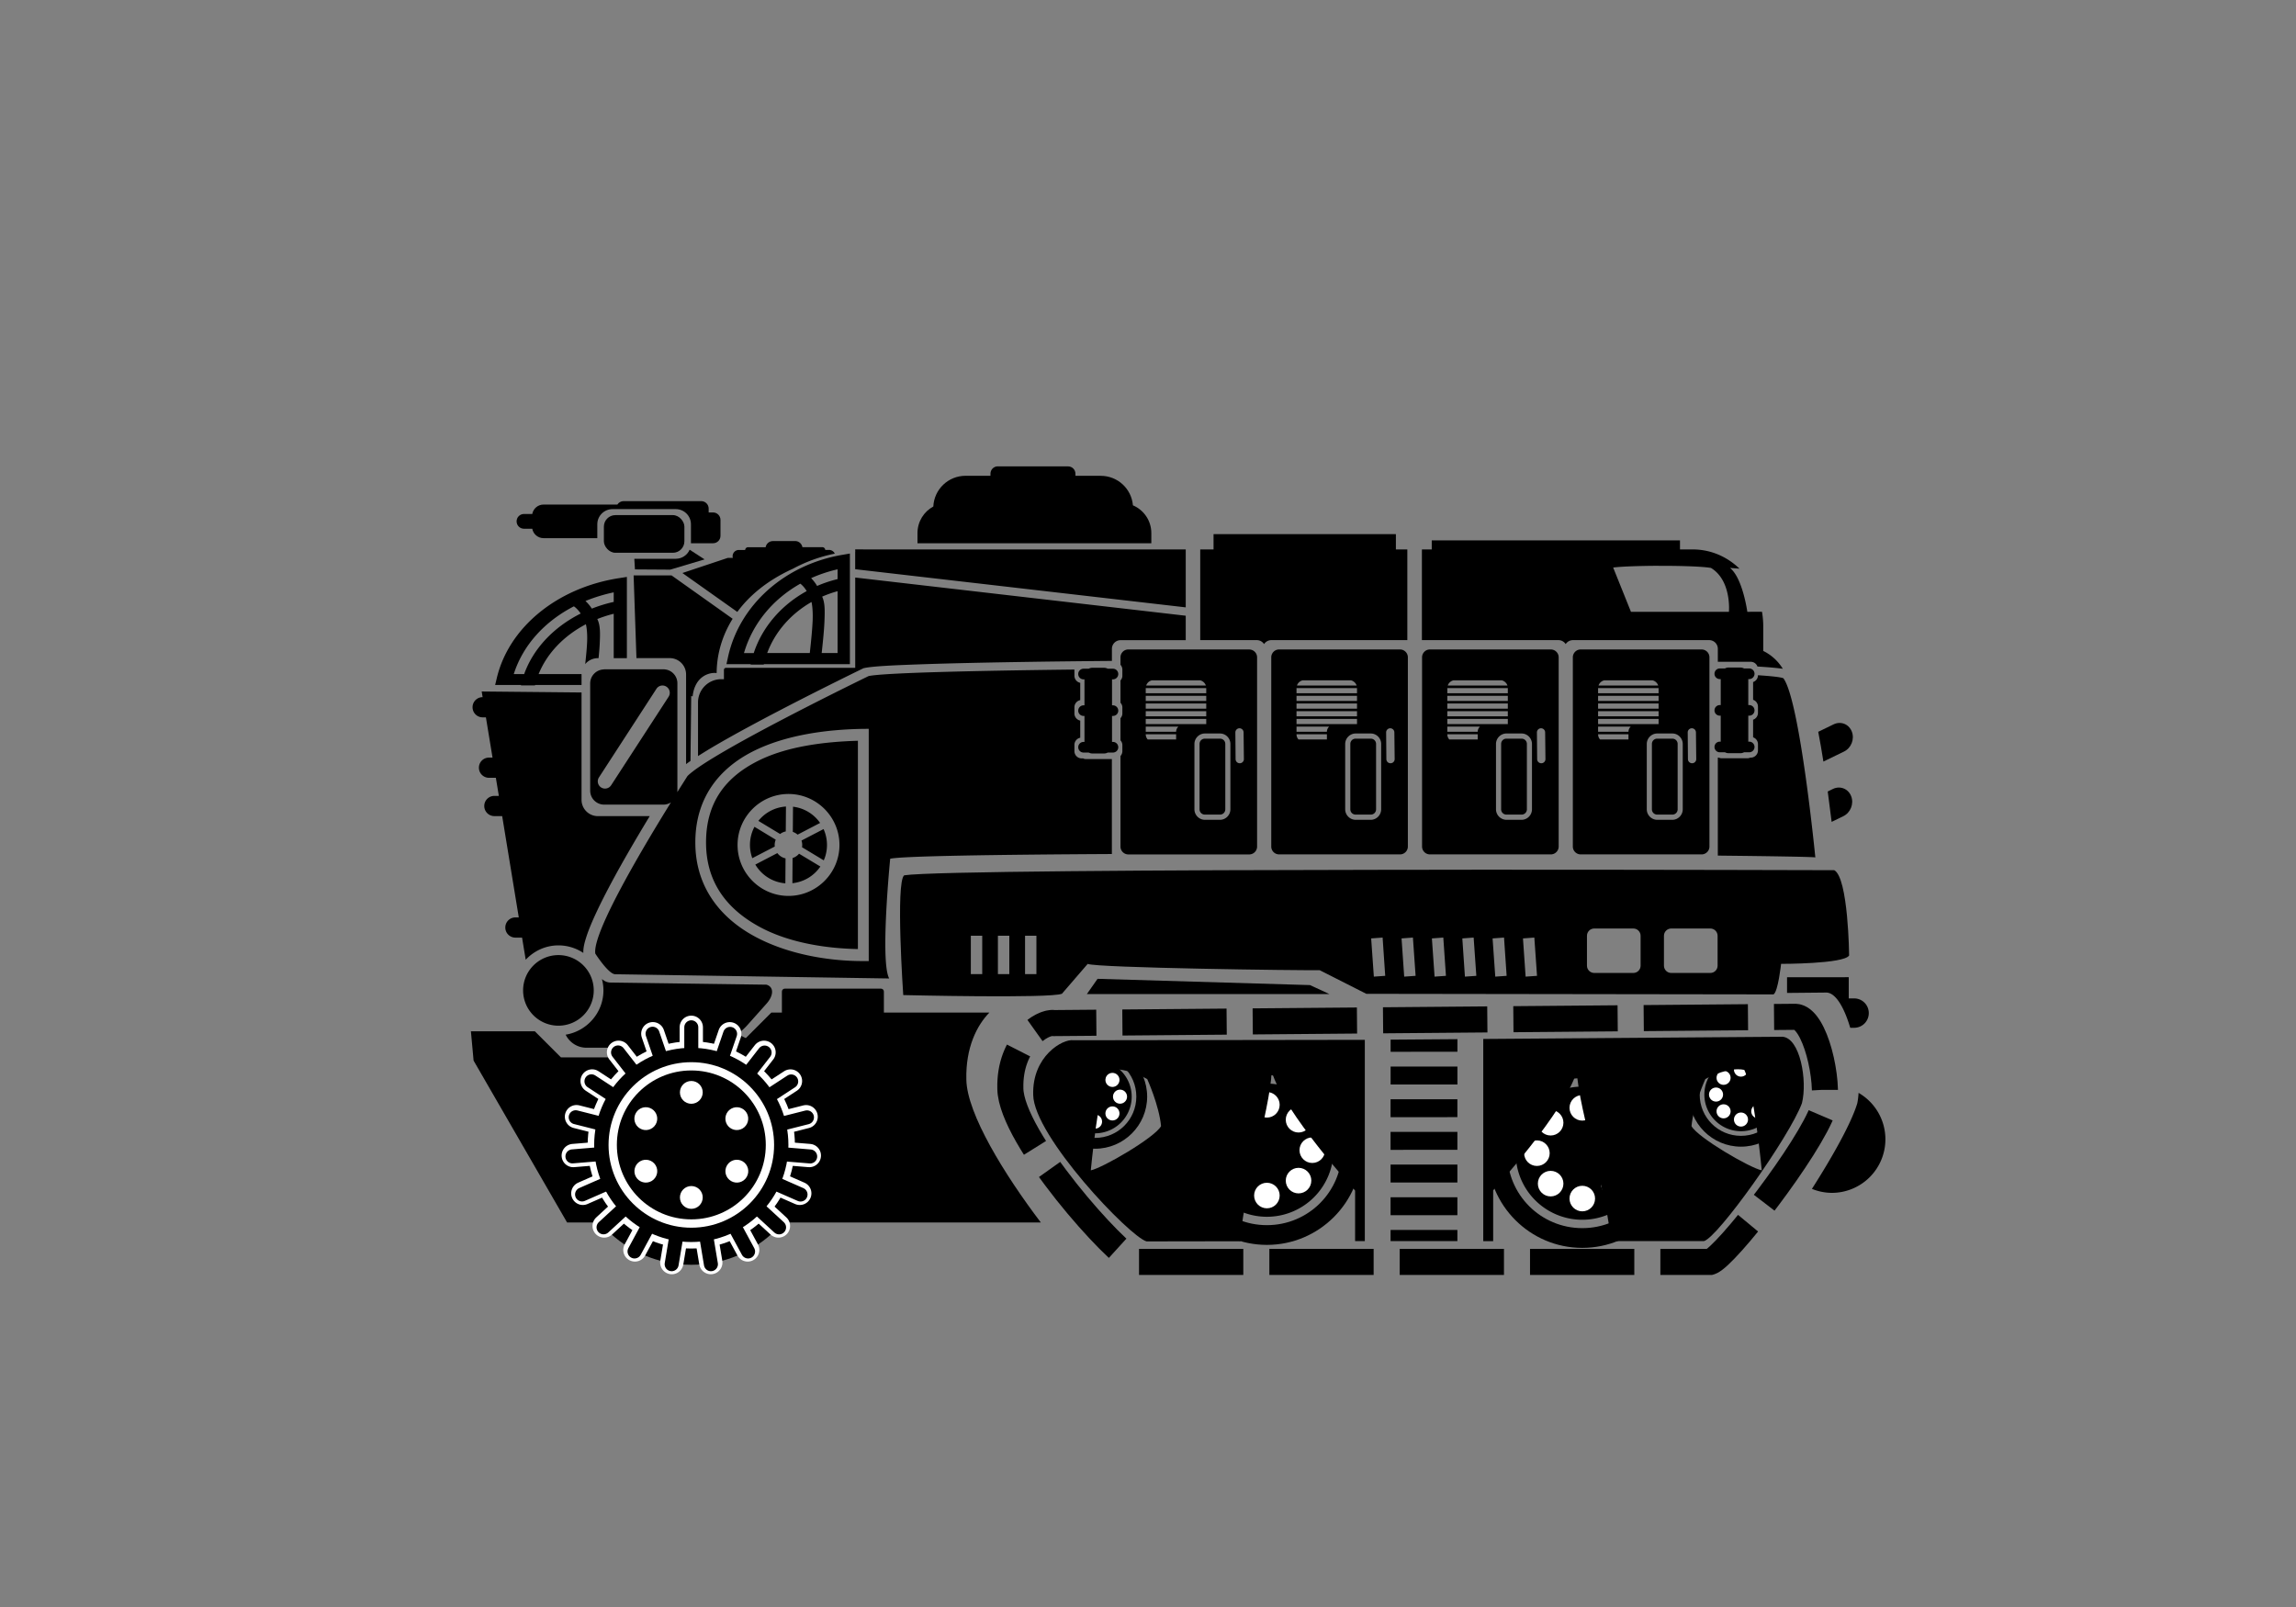 <?xml version="1.0" encoding="UTF-8" standalone="no"?>
<!-- Created with Inkscape (http://www.inkscape.org/) -->

<svg
   width="60mm"
   height="42mm"
   viewBox="0 0 60 42"
   version="1.1"
   id="svg8"
   inkscape:version="1.1.2 (0a00cf5339, 2022-02-04)"
   sodipodi:docname="Mobile HQ.svg"
   xmlns:inkscape="http://www.inkscape.org/namespaces/inkscape"
   xmlns:sodipodi="http://sodipodi.sourceforge.net/DTD/sodipodi-0.dtd"
   xmlns="http://www.w3.org/2000/svg"
   xmlns:svg="http://www.w3.org/2000/svg"
   xmlns:rdf="http://www.w3.org/1999/02/22-rdf-syntax-ns#"
   xmlns:cc="http://creativecommons.org/ns#"
   xmlns:dc="http://purl.org/dc/elements/1.1/">
  <rect x="0" y="0" width="60" height="42" fill="#808080" stroke="none"/>
  <defs
     id="defs2">
    <inkscape:path-effect
       effect="copy_rotate"
       starting_point="62.825,51.903"
       origin="61.825,51.903"
       id="path-effect2032-9"
       is_visible="true"
       lpeversion="1"
       method="normal"
       num_copies="19"
       starting_angle="0"
       rotation_angle="18.947"
       gap="-0.01"
       copies_to_360="true"
       mirror_copies="false"
       split_items="false" />
    <inkscape:path-effect
       effect="copy_rotate"
       starting_point="62.825,52.034"
       origin="61.825,52.034"
       id="path-effect1183-6"
       is_visible="true"
       lpeversion="1"
       method="normal"
       num_copies="19"
       starting_angle="0"
       rotation_angle="18.947"
       gap="-0.01"
       copies_to_360="true"
       mirror_copies="false"
       split_items="false" />
    <inkscape:path-effect
       effect="copy_rotate"
       starting_point="64.01,52.034"
       origin="61.825,52.034"
       id="path-effect2800-4"
       is_visible="true"
       lpeversion="1"
       method="normal"
       num_copies="6"
       starting_angle="0"
       rotation_angle="60"
       gap="-0.01"
       copies_to_360="true"
       mirror_copies="false"
       split_items="false" />
  </defs>
  <sodipodi:namedview
     id="base"
     pagecolor="#ffffff"
     bordercolor="#666666"
     borderopacity="1.0"
     inkscape:pageopacity="0.0"
     inkscape:pageshadow="2"
     inkscape:zoom="2"
     inkscape:cx="188.75"
     inkscape:cy="144"
     inkscape:document-units="mm"
     inkscape:current-layer="layer1"
     showgrid="false"
     inkscape:window-width="1920"
     inkscape:window-height="1043"
     inkscape:window-x="1920"
     inkscape:window-y="1080"
     inkscape:window-maximized="1"
     inkscape:snap-global="false"
     showguides="true"
     inkscape:pagecheckerboard="0"
     inkscape:guide-bbox="true" />
  <g
     inkscape:label="Capa 1"
     inkscape:groupmode="layer"
     id="layer1"
     transform="translate(0,-255)">
    <g
       id="g10495">
      <path
         id="rect4372"
         style="fill:#000000;stroke:none;stroke-width:0.38;stroke-linecap:round;stroke-miterlimit:4;stroke-dasharray:none;stroke-dashoffset:10.094;stop-color:#000000"
         d="m 16.297,268.097 c -0.069,0 -0.13,0.036 -0.164,0.09 h -1.928 c -0.148,0 -0.27,0.106 -0.296,0.246 h -0.216 c -0.107,0 -0.193,0.086 -0.193,0.193 0,0.107 0.086,0.193 0.193,0.193 h 0.216 c 0.026,0.14 0.148,0.246 0.296,0.246 h 1.404 v -0.362 c 0,-0.22 0.178,-0.397 0.398,-0.397 h 1.652 c 0.22,0 0.397,0.177 0.397,0.397 v 0.495 h 0.578 c 0.108,0 0.194,-0.087 0.194,-0.194 v -0.416 c 0,-0.108 -0.087,-0.195 -0.194,-0.195 h -0.115 v -0.101 c 0,-0.108 -0.087,-0.195 -0.194,-0.195 z m 1.725,1.27 c -0.061,0.14 -0.2,0.237 -0.364,0.237 h -1.082 l 0.017,0.278 0.921,0.006 0.899,-0.268 z" />
      <path
         id="rect3505"
         style="fill:#000000;stroke:none;stroke-width:0.46;stroke-linecap:round;stroke-miterlimit:4;stroke-dasharray:none;stroke-dashoffset:10.094;stop-color:#000000"
         d="m 48.059,273.895 c -0.048,0.002 -0.097,0.014 -0.144,0.037 l -0.4,0.194 c 0.047,0.245 0.093,0.507 0.135,0.778 l 0.537,-0.261 c 0.19,-0.092 0.282,-0.325 0.206,-0.522 -0.057,-0.148 -0.19,-0.232 -0.334,-0.227 z m 8.98e-4,1.688 c -0.054,-5.9e-4 -0.109,0.011 -0.162,0.037 l -0.135,0.066 c 0.038,0.283 0.072,0.546 0.102,0.794 l 0.305,-0.148 c 0.19,-0.092 0.282,-0.325 0.206,-0.522 -0.054,-0.142 -0.18,-0.225 -0.316,-0.227 z" />
      <path
         id="path8067"
         style="fill:#000000;stroke:none;stroke-width:0.216px;stroke-linecap:butt;stroke-linejoin:miter;stroke-opacity:1"
         d="m 31.713,268.96 v 0.4 h -0.348 v 2.37 h 1.477 c 0.08,0 0.15,0.041 0.191,0.104 0.04,-0.062 0.111,-0.104 0.191,-0.104 h 3.553 v -2.37 h -0.299 v -0.4 z m 5.702,0.163 v 0.237 h -0.257 v 2.37 c 0.002,-7e-5 0.005,0 0.007,0 h 3.559 c 0.08,0 0.151,0.041 0.191,0.104 0.04,-0.062 0.11,-0.104 0.191,-0.104 h 3.558 c 0.126,0 0.227,0.101 0.227,0.227 v 0.339 h 0.859 c 0.082,0 0.15,0.052 0.177,0.124 0.152,0.009 0.286,0.019 0.399,0.029 0.104,0.01 0.192,0.019 0.263,0.03 -0.122,-0.2 -0.299,-0.363 -0.511,-0.466 v -0.641 c 0,-0.131 -0.012,-0.26 -0.033,-0.384 l -0.383,0.002 c 0,0 -0.122,-0.886 -0.454,-1.147 l 0.249,0.019 c -0.324,-0.313 -0.751,-0.502 -1.22,-0.502 h -0.335 v -0.237 z m -17.226,0.019 c -0.092,0.004 -0.166,0.072 -0.181,0.16 h -0.459 c -0.003,0 -0.005,-2.6e-4 -0.008,0 -0.037,0.004 -0.066,0.034 -0.068,0.072 h -0.166 c -0.003,0 -0.006,-1.4e-4 -0.008,0 -0.086,0.004 -0.154,0.075 -0.154,0.163 0,0.015 0.002,0.03 0.006,0.044 h -0.133 l -1.185,0.395 1.435,1.017 c 0.311,-0.424 0.778,-0.821 1.451,-1.128 2.81e-4,-1.4e-4 6.11e-4,-2.4e-4 8.44e-4,-4.2e-4 0.335,-0.181 0.703,-0.316 1.095,-0.395 -0.025,-0.057 -0.083,-0.097 -0.149,-0.097 h -0.1 c -0.002,-0.04 -0.035,-0.072 -0.076,-0.072 h -0.521 c -0.016,-0.091 -0.095,-0.16 -0.19,-0.16 h -0.581 c -0.003,0 -0.006,-1.3e-4 -0.009,0 z m 2.159,0.217 v 0.033 l 0.003,-4.2e-4 -0.003,0.048 v 0.437 l 8.638,0.997 v -1.514 h -6.796 z m -0.138,0.108 -0.191,0.033 c -1.516,0.255 -2.706,1.32 -2.997,2.685 l -0.038,0.174 h 0.634 c -7.56e-4,0.004 -0.001,0.007 -0.002,0.011 h 0.343 c 8.17e-4,-0.004 0.002,-0.007 0.003,-0.011 h 2.248 z m 21.131,0.321 c 0.033,-10e-5 0.066,-3e-5 0.1,0 0.53,5e-4 1.058,0.018 1.271,0.055 0.544,0.331 0.469,1.147 0.469,1.147 h -2.56 l -0.465,-1.157 c 0.209,-0.028 0.69,-0.044 1.186,-0.046 z m -21.453,0.091 v 0.256 c -0.186,0.045 -0.365,0.105 -0.535,0.179 -0.005,-0.009 -0.011,-0.017 -0.016,-0.027 -0.037,-0.057 -0.083,-0.119 -0.14,-0.177 0.217,-0.098 0.449,-0.175 0.691,-0.231 z m -5.33,0.16 0.074,2.161 h 0.869 c 0.237,0 0.428,0.191 0.428,0.428 v 2.342 c 0.036,-0.027 0.075,-0.054 0.115,-0.082 l 0.019,-1.697 0.037,0.009 c 0.059,-0.533 0.443,-0.635 0.628,-0.609 0.001,-0.435 0.117,-0.938 0.418,-1.419 l -1.596,-1.133 z m -0.176,0.039 -0.203,0.032 c -1.619,0.249 -2.889,1.29 -3.199,2.623 l -0.041,0.17 h 0.677 c -7.99e-4,0.004 -0.001,0.007 -0.002,0.011 h 0.366 c 8.81e-4,-0.004 0.002,-0.007 0.003,-0.011 h 1.214 v -0.275 c 0,-0.003 -7.9e-5,-0.007 0,-0.01 h -1.122 c 0.22,-0.544 0.661,-1.003 1.236,-1.303 0.022,0.09 0.041,0.259 0.032,0.462 -0.007,0.17 -0.027,0.368 -0.05,0.58 0.078,-0.096 0.198,-0.156 0.332,-0.156 h 0.017 c 0.015,-0.147 0.027,-0.286 0.032,-0.413 0.011,-0.252 0.014,-0.451 -0.065,-0.609 0.137,-0.055 0.281,-0.101 0.429,-0.138 v 1.16 h 0.344 z m 5.967,0.016 v 1.279 1.02 0.061 h -3.377 c -0.03,0 -0.054,0.024 -0.054,0.054 v 0.243 h -0.07 c -0.336,0 -0.607,0.271 -0.607,0.607 v 1.402 c 0.156,-0.099 0.322,-0.201 0.521,-0.316 0.48,-0.278 1.058,-0.588 1.618,-0.88 1.12,-0.583 2.165,-1.09 2.165,-1.09 l 0.021,-0.01 0.022,-0.005 c 0.216,-0.045 0.684,-0.069 1.414,-0.095 0.73,-0.026 1.699,-0.048 2.828,-0.065 0.686,-0.011 1.443,-0.019 2.227,-0.026 v -0.315 c 0,-0.126 0.101,-0.227 0.227,-0.227 h 1.702 v -0.639 z m -1.435,0.16 c 0.061,0.047 0.114,0.11 0.155,0.175 0.004,0.007 0.008,0.013 0.012,0.019 -0.659,0.362 -1.16,0.937 -1.384,1.62 h -0.255 c 0.223,-0.769 0.753,-1.408 1.472,-1.813 z m 0.974,0.197 v 1.616 h -0.415 c 0.033,-0.308 0.064,-0.602 0.073,-0.851 0.01,-0.258 0.014,-0.462 -0.061,-0.623 0.129,-0.056 0.263,-0.104 0.402,-0.142 z m -5.85,0.03 v 0.25 c -0.198,0.044 -0.389,0.103 -0.571,0.175 -0.006,-0.009 -0.011,-0.017 -0.018,-0.026 -0.039,-0.056 -0.088,-0.116 -0.149,-0.173 0.232,-0.095 0.479,-0.171 0.738,-0.226 z m 5.169,0.252 c 0.021,0.092 0.038,0.265 0.03,0.473 -0.01,0.244 -0.04,0.544 -0.075,0.861 h -1.113 c 0.206,-0.557 0.62,-1.026 1.158,-1.334 z m -6.21,0.113 c 0.065,0.046 0.121,0.108 0.165,0.17 0.004,0.006 0.009,0.012 0.013,0.019 -0.704,0.353 -1.238,0.915 -1.477,1.582 h -0.272 c 0.239,-0.752 0.804,-1.375 1.572,-1.771 z m 14.485,1.128 c -0.112,0.002 -0.201,0.094 -0.201,0.206 v 0.195 c 0.03,0.034 0.049,0.077 0.049,0.126 v 0.162 c 0,0.048 -0.02,0.088 -0.049,0.121 v 0.582 c 0.029,0.033 0.049,0.074 0.049,0.122 v 0.161 c 0,0.048 -0.02,0.089 -0.049,0.122 v 0.578 c 0.029,0.033 0.049,0.074 0.049,0.122 v 0.162 c 0,0.049 -0.019,0.092 -0.049,0.126 v 2.366 c 0,0.114 0.092,0.206 0.206,0.206 h 3.158 c 0.114,0 0.206,-0.092 0.206,-0.206 v -4.944 c 0,-0.114 -0.092,-0.206 -0.206,-0.206 h -3.158 c -0.002,0 -0.004,-5e-5 -0.005,0 z m 3.94,0 c -0.112,0.002 -0.201,0.094 -0.201,0.206 v 4.944 c 0,0.114 0.092,0.206 0.206,0.206 h 3.158 c 0.114,0 0.206,-0.092 0.206,-0.206 v -4.944 c 0,-0.114 -0.092,-0.206 -0.206,-0.206 h -3.158 c -0.002,0 -0.004,-5e-5 -0.005,0 z m 3.941,0 c -0.112,0.002 -0.201,0.094 -0.201,0.206 v 4.944 c 0,0.114 0.092,0.206 0.206,0.206 h 3.158 c 0.114,0 0.206,-0.092 0.206,-0.206 v -4.944 c 0,-0.114 -0.092,-0.206 -0.206,-0.206 h -3.158 c -0.002,0 -0.004,-5e-5 -0.005,0 z m 3.94,0 c -0.112,0.002 -0.201,0.094 -0.201,0.206 v 4.944 c 0,0.114 0.092,0.206 0.206,0.206 h 3.158 c 0.114,0 0.206,-0.092 0.206,-0.206 v -4.944 c 0,-0.114 -0.092,-0.206 -0.206,-0.206 h -3.158 c -0.002,0 -0.004,-5e-5 -0.005,0 z m 3.86,0.472 c -0.031,0.002 -0.06,0.01 -0.085,0.024 h -0.135 c -0.077,0 -0.139,0.062 -0.139,0.139 0,0.077 0.062,0.139 0.139,0.139 h 0.024 v 0.679 h -0.024 c -0.077,0 -0.139,0.062 -0.139,0.139 0,0.077 0.062,0.138 0.139,0.138 h 0.024 v 0.679 h -0.024 c -0.077,0 -0.139,0.062 -0.139,0.139 0,0.077 0.062,0.139 0.139,0.139 h 0.135 c 0.029,0.015 0.061,0.024 0.096,0.024 h 0.306 c 0.035,0 0.067,-0.009 0.096,-0.024 h 0.135 c 0.077,0 0.139,-0.062 0.139,-0.139 0,-0.077 -0.062,-0.139 -0.139,-0.139 h -0.024 v -0.679 h 0.024 c 0.077,0 0.139,-0.061 0.139,-0.138 0,-0.077 -0.062,-0.139 -0.139,-0.139 h -0.024 v -0.679 h 0.024 c 0.077,0 0.139,-0.062 0.139,-0.139 0,-0.077 -0.062,-0.139 -0.139,-0.139 h -0.135 c -0.029,-0.015 -0.061,-0.024 -0.096,-0.024 h -0.306 c -0.004,0 -0.007,-1.8e-4 -0.011,0 z m -16.627,0.007 c -0.031,0.002 -0.06,0.01 -0.085,0.024 h -0.135 c -0.077,0 -0.139,0.062 -0.139,0.139 0,0.077 0.062,0.139 0.139,0.139 h 0.024 v 0.679 h -0.024 c -0.077,0 -0.139,0.062 -0.139,0.139 0,0.077 0.062,0.138 0.139,0.138 h 0.024 v 0.679 h -0.024 c -0.077,0 -0.139,0.062 -0.139,0.139 0,0.077 0.062,0.139 0.139,0.139 h 0.135 c 0.029,0.015 0.061,0.024 0.096,0.024 h 0.306 c 0.035,0 0.067,-0.009 0.096,-0.024 h 0.135 c 0.077,0 0.139,-0.062 0.139,-0.139 0,-0.077 -0.062,-0.139 -0.139,-0.139 h -0.024 v -0.679 h 0.024 c 0.077,0 0.139,-0.061 0.139,-0.138 0,-0.077 -0.062,-0.139 -0.139,-0.139 h -0.024 v -0.679 h 0.024 c 0.077,0 0.139,-0.062 0.139,-0.139 0,-0.077 -0.062,-0.139 -0.139,-0.139 h -0.135 c -0.029,-0.015 -0.061,-0.024 -0.096,-0.024 h -0.306 c -0.004,0 -0.007,-1.7e-4 -0.011,0 z m -12.756,0.043 c -0.198,0.005 -0.357,0.166 -0.357,0.366 v 2.801 c 0,0.203 0.163,0.366 0.366,0.366 h 1.546 c 0.074,0 0.142,-0.022 0.199,-0.059 -0.713,1.149 -2.061,3.408 -1.977,3.953 0,0 0.335,0.524 0.513,0.539 l 7.167,0.111 c -0.242,-0.437 0.026,-3.13 0.026,-3.13 0.329,-0.07 2.726,-0.106 5.793,-0.123 v -2.482 h -0.683 c -0.024,0 -0.047,-0.006 -0.067,-0.017 h -0.038 c -0.106,0 -0.191,-0.085 -0.191,-0.191 v -0.162 c 0,-0.092 0.065,-0.169 0.152,-0.187 v -0.448 c -0.087,-0.018 -0.152,-0.095 -0.152,-0.187 v -0.161 c 0,-0.092 0.065,-0.169 0.152,-0.187 v -0.452 c -0.087,-0.018 -0.152,-0.094 -0.152,-0.187 v -0.16 c -2.849,0.033 -4.993,0.09 -5.377,0.17 0,0 -4.14,2.007 -4.736,2.615 0,0 -0.146,0.231 -0.265,0.42 0.002,-0.014 0.003,-0.029 0.003,-0.044 v -2.801 c 0,-0.203 -0.163,-0.366 -0.366,-0.366 h -1.546 c -0.003,0 -0.006,-8e-5 -0.009,0 z m 30.16,0.151 c -1.77e-4,0.083 -0.053,0.153 -0.127,0.178 v 0.464 c 0.075,0.026 0.127,0.096 0.127,0.18 v 0.161 c 0,0.084 -0.053,0.154 -0.127,0.18 v 0.46 c 0.074,0.026 0.127,0.096 0.127,0.18 v 0.161 c 0,0.105 -0.084,0.19 -0.19,0.19 h -0.014 c -0.02,0.011 -0.043,0.016 -0.067,0.016 h -0.683 c -0.024,0 -0.047,-0.006 -0.067,-0.016 h -0.028 v 2.56 c 1.419,0.016 2.483,0.032 2.548,0.048 0,0 -0.402,-4.105 -0.835,-4.683 -0.068,-0.029 -0.303,-0.055 -0.664,-0.079 z m -15.841,0.134 h 1.266 c 0.069,0.017 0.124,0.068 0.147,0.135 h -1.559 c 0.022,-0.067 0.077,-0.118 0.147,-0.135 z m 3.94,0 h 1.266 c 0.069,0.017 0.124,0.068 0.147,0.135 h -1.559 c 0.022,-0.067 0.077,-0.118 0.147,-0.135 z m 3.941,0 h 1.266 c 0.069,0.017 0.124,0.068 0.147,0.135 h -1.559 c 0.022,-0.067 0.077,-0.118 0.147,-0.135 z m 3.94,0 h 1.266 c 0.069,0.017 0.124,0.068 0.147,0.135 h -1.559 c 0.022,-0.067 0.077,-0.118 0.147,-0.135 z m -24.609,0.135 a 0.19,0.19 0 0 1 0.106,0.032 0.19,0.19 0 0 1 0.056,0.261 l -1.503,2.315 a 0.19,0.19 0 0 1 -0.262,0.056 0.19,0.19 0 0 1 -0.056,-0.262 l 1.502,-2.315 a 0.19,0.19 0 0 1 0.119,-0.083 0.19,0.19 0 0 1 0.038,-0.004 z m 12.63,0.067 h 1.581 v 0.135 h -1.581 z m 3.94,0 h 1.581 v 0.135 h -1.581 z m 3.941,0 h 1.581 v 0.135 h -1.581 z m 3.94,0 h 1.581 v 0.135 h -1.581 z m -29.174,0.089 0.024,0.148 c -0.146,4.5e-4 -0.263,0.118 -0.263,0.264 0,0.146 0.118,0.264 0.264,0.264 h 0.085 l 0.173,1.052 h -0.092 c -0.146,0 -0.264,0.118 -0.264,0.264 0,0.146 0.118,0.264 0.264,0.264 h 0.179 l 0.078,0.473 h -0.117 c -0.146,0 -0.264,0.118 -0.264,0.264 0,0.146 0.118,0.264 0.264,0.264 h 0.204 l 0.434,2.648 h -0.088 c -0.146,0 -0.264,0.118 -0.264,0.264 0,0.146 0.118,0.264 0.264,0.264 h 0.174 l 0.095,0.578 c 0.215,-0.229 0.518,-0.375 0.855,-0.375 0.24,0 0.464,0.073 0.651,0.197 -0.005,-0.133 0.03,-0.268 0.082,-0.429 0.062,-0.19 0.155,-0.41 0.268,-0.65 0.226,-0.481 0.533,-1.045 0.845,-1.585 0.185,-0.32 0.37,-0.631 0.54,-0.911 h -1.354 c -0.237,0 -0.428,-0.191 -0.428,-0.428 v -2.804 z m 17.353,0.113 h 1.581 v 0.135 h -1.581 z m 3.94,0 h 1.581 v 0.135 h -1.581 z m 3.941,0 h 1.581 v 0.135 h -1.581 z m 3.94,0 h 1.581 v 0.135 h -1.581 z m -11.821,0.201 h 1.581 v 0.135 h -1.581 z m 3.94,0 h 1.581 v 0.135 h -1.581 z m 3.941,0 h 1.581 v 0.135 h -1.581 z m 3.94,0 h 1.581 v 0.135 h -1.581 z m -11.821,0.201 h 1.581 v 0.135 h -1.581 z m 3.94,0 h 1.581 v 0.135 h -1.581 z m 3.941,0 h 1.581 v 0.135 h -1.581 z m 3.94,0 h 1.581 v 0.135 h -1.581 z m -11.821,0.202 h 1.581 v 0.135 h -1.581 z m 3.94,0 h 1.581 v 0.135 h -1.581 z m 3.941,0 h 1.581 v 0.135 h -1.581 z m 3.94,0 h 1.581 v 0.135 h -1.581 z m -11.821,0.201 h 0.853 c -0.036,0.034 -0.059,0.082 -0.059,0.135 h -0.794 z m 3.94,0 h 0.853 c -0.036,0.034 -0.059,0.082 -0.059,0.135 h -0.794 z m 3.941,0 h 0.853 c -0.036,0.034 -0.059,0.082 -0.059,0.135 h -0.794 z m 3.94,0 h 0.853 c -0.036,0.034 -0.059,0.082 -0.059,0.135 h -0.794 z m -9.372,0.044 a 0.108,0.108 0 0 1 0.108,0.107 l 0.008,0.699 a 0.108,0.108 0 0 1 -0.107,0.108 0.108,0.108 0 0 1 -0.11,-0.107 l -0.006,-0.699 a 0.108,0.108 0 0 1 0.107,-0.108 z m 3.94,0 a 0.108,0.108 0 0 1 0.108,0.107 l 0.008,0.699 a 0.108,0.108 0 0 1 -0.107,0.108 0.108,0.108 0 0 1 -0.11,-0.107 l -0.006,-0.699 a 0.108,0.108 0 0 1 0.107,-0.108 z m 3.94,0 h 4.21e-4 a 0.108,0.108 0 0 1 0.108,0.107 l 0.008,0.699 a 0.108,0.108 0 0 1 -0.107,0.108 0.108,0.108 0 0 1 -0.11,-0.107 l -0.006,-0.699 a 0.108,0.108 0 0 1 0.107,-0.108 z m 3.941,0 a 0.108,0.108 0 0 1 0.108,0.107 l 0.008,0.699 a 0.108,0.108 0 0 1 -0.107,0.108 0.108,0.108 0 0 1 -0.11,-0.107 l -0.006,-0.699 a 0.108,0.108 0 0 1 0.107,-0.108 z m -21.509,0.014 v 6.07 h -0.142 c -0.928,0.002 -2,-0.183 -2.86,-0.656 -0.861,-0.472 -1.511,-1.254 -1.529,-2.393 -0.019,-1.22 0.636,-1.993 1.508,-2.433 0.872,-0.439 1.96,-0.573 2.879,-0.587 z m 8.778,0.122 c 0.002,-5e-5 0.005,0 0.007,0 h 0.394 c 0.15,0 0.272,0.124 0.272,0.274 v 1.707 c 0,0.15 -0.122,0.275 -0.272,0.275 h -0.394 c -0.15,0 -0.274,-0.124 -0.274,-0.275 v -1.707 c 0,-0.148 0.12,-0.27 0.267,-0.274 z m 3.94,0 c 0.002,-5e-5 0.005,0 0.007,0 h 0.394 c 0.15,0 0.272,0.124 0.272,0.274 v 1.707 c 0,0.15 -0.122,0.275 -0.272,0.275 h -0.394 c -0.15,0 -0.274,-0.124 -0.274,-0.275 v -1.707 c 0,-0.148 0.12,-0.27 0.267,-0.274 z m 3.941,0 c 0.002,-5e-5 0.005,0 0.007,0 h 0.394 c 0.15,0 0.272,0.124 0.272,0.274 v 1.707 c 0,0.15 -0.122,0.275 -0.272,0.275 H 39.368 c -0.15,0 -0.274,-0.124 -0.274,-0.275 v -1.707 c 0,-0.148 0.12,-0.27 0.267,-0.274 z m 3.94,0 c 0.002,-5e-5 0.005,0 0.007,0 h 0.394 c 0.15,0 0.272,0.124 0.272,0.274 v 1.707 c 0,0.15 -0.122,0.275 -0.272,0.275 h -0.394 c -0.15,0 -0.274,-0.124 -0.274,-0.275 v -1.707 c 0,-0.148 0.12,-0.27 0.267,-0.274 z m -13.36,0.021 h 0.794 v 0.135 h -0.743 c -0.032,-0.036 -0.051,-0.083 -0.051,-0.135 z m 3.94,0 h 0.794 v 0.135 h -0.743 c -0.032,-0.036 -0.051,-0.083 -0.051,-0.135 z m 3.941,0 h 0.794 v 0.135 h -0.743 c -0.032,-0.036 -0.051,-0.083 -0.051,-0.135 z m 3.94,0 h 0.794 v 0.135 h -0.743 c -0.032,-0.036 -0.051,-0.083 -0.051,-0.135 z m -10.282,0.114 c -0.075,0.003 -0.133,0.063 -0.133,0.139 v 1.707 c 0,0.078 0.062,0.139 0.14,0.139 h 0.394 c 0.078,0 0.139,-0.061 0.139,-0.139 v -1.707 c 0,-0.078 -0.061,-0.139 -0.139,-0.139 h -0.394 c -0.002,0 -0.005,-1.1e-4 -0.007,0 z m 3.94,0 c -0.075,0.003 -0.133,0.063 -0.133,0.139 v 1.707 c 0,0.078 0.062,0.139 0.14,0.139 h 0.394 c 0.078,0 0.139,-0.061 0.139,-0.139 v -1.707 c 0,-0.078 -0.061,-0.139 -0.139,-0.139 h -0.394 c -0.002,0 -0.005,-1.1e-4 -0.007,0 z m 3.94,0 c -0.075,0.003 -0.132,0.063 -0.132,0.139 v 1.707 c 0,0.078 0.062,0.139 0.14,0.139 h 0.394 c 0.078,0 0.139,-0.061 0.139,-0.139 v -1.707 c 0,-0.078 -0.061,-0.139 -0.139,-0.139 h -0.394 c -0.002,0 -0.005,-9e-5 -0.007,0 z m 3.941,0 c -0.075,0.003 -0.133,0.063 -0.133,0.139 v 1.707 c 0,0.078 0.062,0.139 0.14,0.139 h 0.394 c 0.078,0 0.139,-0.061 0.139,-0.139 v -1.707 c 0,-0.078 -0.061,-0.139 -0.139,-0.139 h -0.394 c -0.002,0 -0.005,-1.1e-4 -0.007,0 z m -20.882,0.055 c -0.863,0.025 -1.849,0.142 -2.614,0.528 -0.808,0.407 -1.371,1.057 -1.354,2.178 0.016,1.037 0.583,1.711 1.384,2.15 0.759,0.417 1.727,0.572 2.584,0.588 z m -1.814,1.391 c 0.733,0 1.332,0.598 1.332,1.332 2e-6,0.733 -0.598,1.332 -1.332,1.332 -0.733,0 -1.331,-0.598 -1.331,-1.332 -2e-6,-0.733 0.598,-1.332 1.331,-1.332 z m -0.066,0.328 c -0.292,0.019 -0.55,0.161 -0.721,0.375 l 0.568,0.343 a 0.36,0.36 0 0 1 0.148,-0.067 z m 0.184,0.005 -0.005,0.658 a 0.36,0.36 0 0 1 0.125,0.072 l 0.588,-0.306 c -0.16,-0.23 -0.414,-0.39 -0.708,-0.424 z m -1.007,0.525 c -0.075,0.141 -0.118,0.303 -0.118,0.475 0,0.121 0.022,0.237 0.061,0.345 l 0.588,-0.305 a 0.36,0.36 0 0 1 -0.003,-0.04 0.36,0.36 0 0 1 0.028,-0.138 z m 1.806,0.059 -0.577,0.3 a 0.36,0.36 0 0 1 0.019,0.115 0.36,0.36 0 0 1 -0.005,0.06 l 0.568,0.343 c 0.054,-0.123 0.084,-0.259 0.084,-0.402 0,-0.148 -0.032,-0.289 -0.089,-0.415 z m -1.208,0.628 -0.576,0.3 c 0.162,0.274 0.45,0.463 0.785,0.49 l 0.005,-0.652 a 0.36,0.36 0 0 1 -0.214,-0.138 z m 0.567,0.016 a 0.36,0.36 0 0 1 -0.169,0.113 l -0.005,0.658 c 0.304,-0.031 0.568,-0.196 0.731,-0.436 z m -6.306,2.672 c -0.339,0.006 -0.629,0.2 -0.777,0.481 l 0.043,0.263 h 1.114 c -0.143,0.111 -0.235,0.284 -0.235,0.48 v 0.563 c 0.436,-0.063 0.769,-0.434 0.769,-0.888 0,-0.498 -0.4,-0.899 -0.899,-0.899 -0.005,0 -0.011,-9e-5 -0.016,0 z m 1.155,0.606 c 0.024,0.094 0.039,0.192 0.039,0.293 0,0.583 -0.43,1.067 -0.987,1.159 0.098,0.202 0.305,0.341 0.546,0.341 h 2.105 c 0.336,0 1.368,0.228 2.112,-0.607 l 0.486,-0.545 c 0.188,-0.211 0.199,-0.44 -0.004,-0.496 l -4.084,-0.056 h -0.006 c -0.094,-0.008 -0.152,-0.046 -0.205,-0.089 z" />
      <path
         style="color:#000000;fill:#000000;stroke-width:0.247;stroke-linecap:round;-inkscape-stroke:none"
         d="m 15.516,280.884 a 0.923,0.923 0 0 1 -0.923,0.923 0.923,0.923 0 0 1 -0.923,-0.923 0.923,0.923 0 0 1 0.923,-0.922 0.923,0.923 0 0 1 0.923,0.922 z"
         id="path7718" />
      <path
         id="path4251"
         style="fill:#000000;stroke:none;stroke-width:0.311;stroke-linecap:round;stroke-miterlimit:4;stroke-dasharray:none;stop-color:#000000"
         d="m 46.7,280.541 v 0.41 l 1.03,-0.01 c 0.249,0.009 0.468,0.406 0.621,0.921 h 0.101 c 0.213,0 0.384,-0.171 0.384,-0.384 0,-0.213 -0.171,-0.384 -0.384,-0.384 h -0.14 v -0.554 z m 1.869,3.021 c -0.006,0.101 -0.017,0.193 -0.034,0.275 -0.154,0.511 -0.636,1.375 -1.185,2.235 a 1.4,1.4 0 0 0 0.52,0.104 1.4,1.4 0 0 0 1.4,-1.4 1.4,1.4 0 0 0 -0.701,-1.213 z" />
      <path
         id="path3910"
         style="fill:#000000;stroke:none;stroke-width:0.216px;stroke-linecap:butt;stroke-linejoin:miter;stroke-opacity:1"
         d="m 20.509,280.839 c -0.042,0 -0.076,0.034 -0.076,0.075 v 0.55 h -0.276 l -1.171,1.171 h -4.327 l -0.683,-0.682 h -1.67 l 0.07,0.766 2.443,4.231 h 12.38 c -0.945,-1.245 -1.932,-2.842 -1.946,-3.735 -0.02,-0.842 0.279,-1.421 0.602,-1.751 H 23.098 v -0.55 c 0,-0.042 -0.034,-0.075 -0.075,-0.075 z" />
      <path
         style="color:#000000;fill:#000000;fill-rule:evenodd;stroke-width:0.404;-inkscape-stroke:none"
         d="m 34.847,285.061 a 1.74,1.74 0 0 1 -1.74,1.74 1.74,1.74 0 0 1 -1.74,-1.74 1.74,1.74 0 0 1 1.74,-1.74 1.74,1.74 0 0 1 1.74,1.74 z"
         id="path11-8" />
      <path
         style="color:#000000;fill:#000000;fill-rule:evenodd;stroke-width:0.055;-inkscape-stroke:none"
         d="m 33.107,282.586 c -1.364,0 -2.475,1.111 -2.475,2.475 0,1.364 1.111,2.475 2.475,2.475 1.364,0 2.475,-1.111 2.475,-2.475 0,-1.364 -1.111,-2.475 -2.475,-2.475 z m 0,0.514 c 1.086,0 1.96,0.875 1.96,1.96 0,1.086 -0.875,1.96 -1.96,1.96 -1.086,0 -1.96,-0.875 -1.96,-1.96 0,-1.086 0.875,-1.96 1.96,-1.96 z"
         id="path13-8" />
      <circle
         style="fill:#ffffff;stroke-width:0.018"
         id="path65-7-3-2-9"
         cx="31.922"
         cy="285.061"
         r="0.334" />
      <circle
         style="fill:#ffffff;stroke-width:0.018"
         id="path65-7-3-2-2-77"
         cx="34.293"
         cy="285.061"
         r="0.334" />
      <circle
         style="fill:#ffffff;stroke-width:0.018"
         id="path65-7-3-2-23-6"
         cx="283.875"
         cy="-33.107"
         transform="rotate(90)"
         r="0.334" />
      <circle
         style="fill:#ffffff;stroke-width:0.018"
         id="path65-7-3-2-2-7-4"
         cx="286.246"
         cy="-33.107"
         transform="rotate(90)"
         r="0.334" />
      <circle
         style="fill:#ffffff;stroke-width:0.018"
         id="path65-7-3-5-1-6-3"
         cx="284.265"
         cy="-32.287"
         transform="rotate(90)"
         r="0.334" />
      <circle
         style="fill:#ffffff;stroke-width:0.018"
         id="path65-7-3-5-2-1-0"
         cx="284.265"
         cy="-33.934"
         transform="rotate(90)"
         r="0.334" />
      <circle
         style="fill:#ffffff;stroke-width:0.018"
         id="path65-7-3-5-1-6-7-3"
         cx="285.856"
         cy="-32.287"
         transform="rotate(90)"
         r="0.334" />
      <circle
         style="fill:#ffffff;stroke-width:0.018"
         id="path65-7-3-5-2-1-9-0"
         cx="285.856"
         cy="-33.934"
         transform="rotate(90)"
         r="0.334" />
      <path
         style="color:#000000;fill:#000000;fill-rule:evenodd;stroke-width:0.222;-inkscape-stroke:none"
         d="m 29.574,283.662 a 0.958,0.958 0 0 1 -0.958,0.958 0.958,0.958 0 0 1 -0.958,-0.958 0.958,0.958 0 0 1 0.958,-0.958 0.958,0.958 0 0 1 0.958,0.958 z"
         id="path11-9-9" />
      <path
         style="color:#000000;fill:#000000;fill-rule:evenodd;stroke-width:0.03;-inkscape-stroke:none"
         d="m 28.616,282.299 c -0.751,0 -1.362,0.612 -1.362,1.362 0,0.751 0.612,1.362 1.362,1.362 0.751,0 1.362,-0.612 1.362,-1.362 0,-0.751 -0.612,-1.362 -1.362,-1.362 z m 0,0.283 c 0.598,0 1.079,0.481 1.079,1.079 0,0.598 -0.481,1.079 -1.079,1.079 -0.598,0 -1.079,-0.481 -1.079,-1.079 0,-0.598 0.481,-1.079 1.079,-1.079 z"
         id="path13-2-2" />
      <circle
         style="fill:#ffffff;stroke-width:0.01"
         id="path65-7-3-2-28-5"
         cx="27.963"
         cy="283.662"
         r="0.184" />
      <circle
         style="fill:#ffffff;stroke-width:0.01"
         id="path65-7-3-2-2-9-4"
         cx="29.269"
         cy="283.662"
         r="0.184" />
      <circle
         style="fill:#ffffff;stroke-width:0.01"
         id="path65-7-3-2-23-7-0"
         cx="283.009"
         cy="-28.616"
         transform="rotate(90)"
         r="0.184" />
      <circle
         style="fill:#ffffff;stroke-width:0.01"
         id="path65-7-3-2-2-7-3-59"
         cx="284.314"
         cy="-28.616"
         transform="rotate(90)"
         r="0.184" />
      <circle
         style="fill:#ffffff;stroke-width:0.01"
         id="path65-7-3-5-1-6-6-46"
         cx="283.224"
         cy="-28.164"
         transform="rotate(90)"
         r="0.184" />
      <circle
         style="fill:#ffffff;stroke-width:0.01"
         id="path65-7-3-5-2-1-1-9"
         cx="283.224"
         cy="-29.071"
         transform="rotate(90)"
         r="0.184" />
      <circle
         style="fill:#ffffff;stroke-width:0.01"
         id="path65-7-3-5-1-6-7-2-2"
         cx="284.1"
         cy="-28.164"
         transform="rotate(90)"
         r="0.184" />
      <circle
         style="fill:#ffffff;stroke-width:0.01"
         id="path65-7-3-5-2-1-9-9-2"
         cx="284.1"
         cy="-29.071"
         transform="rotate(90)"
         r="0.184" />
      <path
         style="fill:none;stroke:#000000;stroke-width:0.681;stroke-linecap:butt;stroke-linejoin:miter;stroke-miterlimit:4;stroke-dasharray:2.725, 0.681;stroke-dashoffset:2.18;stroke-opacity:1"
         d="m 27.543,281.739 c -0.302,-0.052 -1.173,0.497 -1.14,1.715 0.022,1.292 2.794,4.376 3.276,4.527 h 15.012 c 0.393,-0.112 2.611,-2.971 2.963,-4.022 0.16,-0.701 -0.219,-2.367 -0.737,-2.384 z"
         id="path2051-0"
         sodipodi:nodetypes="ccccccc" />
      <path
         style="color:#000000;fill:#000000;fill-rule:evenodd;stroke-width:0.404;-inkscape-stroke:none"
         d="m 39.609,285.139 a 1.74,1.74 0 0 0 1.74,1.74 1.74,1.74 0 0 0 1.74,-1.74 1.74,1.74 0 0 0 -1.74,-1.74 1.74,1.74 0 0 0 -1.74,1.74 z"
         id="path11-8-0" />
      <path
         style="color:#000000;fill:#000000;fill-rule:evenodd;stroke-width:0.055;-inkscape-stroke:none"
         d="m 41.349,282.664 c 1.364,0 2.475,1.111 2.475,2.475 0,1.364 -1.111,2.475 -2.475,2.475 -1.364,0 -2.475,-1.111 -2.475,-2.475 0,-1.364 1.111,-2.475 2.475,-2.475 z m 0,0.514 c -1.086,0 -1.96,0.875 -1.96,1.96 0,1.086 0.875,1.96 1.96,1.96 1.086,0 1.96,-0.875 1.96,-1.96 0,-1.086 -0.875,-1.96 -1.96,-1.96 z"
         id="path13-8-9" />
      <circle
         style="fill:#ffffff;stroke-width:0.018"
         id="path65-7-3-2-9-2"
         cx="-42.535"
         cy="285.139"
         transform="scale(-1,1)"
         r="0.334" />
      <circle
         style="fill:#ffffff;stroke-width:0.018"
         id="path65-7-3-2-2-77-5"
         cx="-40.163"
         cy="285.139"
         transform="scale(-1,1)"
         r="0.334" />
      <circle
         style="fill:#ffffff;stroke-width:0.018"
         id="path65-7-3-2-23-6-4"
         cx="283.954"
         cy="41.349"
         transform="matrix(0,1,1,0,0,0)"
         r="0.334" />
      <circle
         style="fill:#ffffff;stroke-width:0.018"
         id="path65-7-3-2-2-7-4-0"
         cx="286.325"
         cy="41.349"
         transform="matrix(0,1,1,0,0,0)"
         r="0.334" />
      <circle
         style="fill:#ffffff;stroke-width:0.018"
         id="path65-7-3-5-1-6-3-5"
         cx="284.343"
         cy="42.17"
         transform="matrix(0,1,1,0,0,0)"
         r="0.334" />
      <circle
         style="fill:#ffffff;stroke-width:0.018"
         id="path65-7-3-5-2-1-0-9"
         cx="284.343"
         cy="40.522"
         transform="matrix(0,1,1,0,0,0)"
         r="0.334" />
      <circle
         style="fill:#ffffff;stroke-width:0.018"
         id="path65-7-3-5-1-6-7-3-4"
         cx="285.935"
         cy="42.17"
         transform="matrix(0,1,1,0,0,0)"
         r="0.334" />
      <circle
         style="fill:#ffffff;stroke-width:0.018"
         id="path65-7-3-5-2-1-9-0-6"
         cx="285.935"
         cy="40.522"
         transform="matrix(0,1,1,0,0,0)"
         r="0.334" />
      <path
         style="color:#000000;fill:#000000;fill-rule:evenodd;stroke-width:0.222;-inkscape-stroke:none"
         d="m 44.539,283.607 a 0.958,0.958 0 0 0 0.958,0.958 0.958,0.958 0 0 0 0.958,-0.958 0.958,0.958 0 0 0 -0.958,-0.958 0.958,0.958 0 0 0 -0.958,0.958 z"
         id="path11-9-9-9" />
      <path
         style="color:#000000;fill:#000000;fill-rule:evenodd;stroke-width:0.03;-inkscape-stroke:none"
         d="m 45.496,282.245 c 0.751,0 1.362,0.612 1.362,1.362 0,0.751 -0.612,1.362 -1.362,1.362 -0.751,0 -1.362,-0.612 -1.362,-1.362 0,-0.751 0.612,-1.362 1.362,-1.362 z m 0,0.283 c -0.598,0 -1.079,0.481 -1.079,1.079 0,0.598 0.481,1.079 1.079,1.079 0.598,0 1.079,-0.481 1.079,-1.079 0,-0.598 -0.481,-1.079 -1.079,-1.079 z"
         id="path13-2-2-2" />
      <circle
         style="fill:#ffffff;stroke-width:0.01"
         id="path65-7-3-2-28-5-2"
         cx="-46.149"
         cy="283.607"
         transform="scale(-1,1)"
         r="0.184" />
      <circle
         style="fill:#ffffff;stroke-width:0.01"
         id="path65-7-3-2-2-9-4-4"
         cx="-44.844"
         cy="283.607"
         transform="scale(-1,1)"
         r="0.184" />
      <circle
         style="fill:#ffffff;stroke-width:0.01"
         id="path65-7-3-2-23-7-0-7"
         cx="282.955"
         cy="45.496"
         transform="matrix(0,1,1,0,0,0)"
         r="0.184" />
      <circle
         style="fill:#ffffff;stroke-width:0.01"
         id="path65-7-3-2-2-7-3-59-7"
         cx="284.26"
         cy="45.496"
         transform="matrix(0,1,1,0,0,0)"
         r="0.184" />
      <circle
         style="fill:#ffffff;stroke-width:0.01"
         id="path65-7-3-5-1-6-6-46-5"
         cx="283.169"
         cy="45.948"
         transform="matrix(0,1,1,0,0,0)"
         r="0.184" />
      <circle
         style="fill:#ffffff;stroke-width:0.01"
         id="path65-7-3-5-2-1-1-9-4"
         cx="283.169"
         cy="45.041"
         transform="matrix(0,1,1,0,0,0)"
         r="0.184" />
      <circle
         style="fill:#ffffff;stroke-width:0.01"
         id="path65-7-3-5-1-6-7-2-2-8"
         cx="284.045"
         cy="45.948"
         transform="matrix(0,1,1,0,0,0)"
         r="0.184" />
      <circle
         style="fill:#ffffff;stroke-width:0.01"
         id="path65-7-3-5-2-1-9-9-2-1"
         cx="284.045"
         cy="45.041"
         transform="matrix(0,1,1,0,0,0)"
         r="0.184" />
      <path
         style="color:#000000;fill:#ffffff;stroke-width:0.374;-inkscape-stroke:none"
         d="M 44.512,282.993 H 34.884"
         id="path4294-3-85" />
      <path
         style="color:#000000;fill:#ffffff;stroke-width:0.374;-inkscape-stroke:none"
         d="M 45.017,283.946 H 35.389"
         id="path4294-3-7-0" />
      <path
         style="color:#000000;fill:#ffffff;stroke-width:0.374;-inkscape-stroke:none"
         d="M 44.594,285.854 H 34.966"
         id="path4294-3-8-6" />
      <path
         style="color:#000000;fill:#ffffff;stroke-width:0.374;-inkscape-stroke:none"
         d="M 44.796,284.9 H 35.168"
         id="path4294-3-1-4" />
      <path
         id="path2051-8"
         style="fill:#000000;stroke:none;stroke-width:0.598;stroke-linecap:butt;stroke-linejoin:miter;stroke-miterlimit:4;stroke-dasharray:none;stroke-dashoffset:14.114;stroke-opacity:1"
         d="m 46.567,282.096 -7.806,0.058 v 5.284 h 0.259 v -1.327 c 0,0 1.875,-2.05 2.187,-3.115 0.037,0.995 0.865,3.475 0.878,4.441 h 2.443 c 0.363,-0.094 2.236,-2.727 2.561,-3.604 0.147,-0.585 -0.046,-1.724 -0.523,-1.738 z m -8.481,0.063 -1.746,0.013 v 0.317 l 1.746,-6.9e-4 z m -2.42,0.018 -7.613,0.011 c -0.279,-0.044 -1.084,0.414 -1.053,1.43 0.02,1.078 2.517,3.701 2.962,3.827 l 2.456,-0.004 c 0.002,-0.953 0.777,-3.437 0.814,-4.439 0.312,1.065 2.18,3.115 2.18,3.115 v 1.32 l 0.254,-4.7e-4 z m 2.42,0.698 -1.746,1.3e-4 v 0.469 l 1.746,-7e-4 z m -8.954,0.071 c 0.405,0.002 0.848,0.257 0.848,0.257 0,0 0.312,0.69 0.361,1.229 -0.165,0.302 -1.534,1.096 -1.836,1.156 0,0 0.2,-2.116 0.456,-2.626 0.055,-0.011 0.112,-0.016 0.17,-0.016 z m 16.28,0 c 0.058,-2.4e-4 0.115,0.005 0.17,0.016 0.256,0.51 0.457,2.626 0.457,2.626 -0.302,-0.06 -1.671,-0.854 -1.836,-1.156 0.049,-0.539 0.361,-1.229 0.361,-1.229 0,0 0.443,-0.255 0.848,-0.257 z m -7.327,0.783 -1.746,2.3e-4 v 0.469 l 1.746,-7e-4 z m 0,0.854 -1.746,2.3e-4 v 0.469 l 1.746,-6.8e-4 z m 0,0.854 -1.746,2.3e-4 v 0.469 l 1.746,-6.9e-4 z m 0,0.854 -1.746,1.2e-4 v 0.469 l 1.746,-6.9e-4 z m 0,0.854 -1.746,2.3e-4 v 0.292 h 1.746 z" />
      <circle
         style="fill:#000000;stroke:none;stroke-width:0.627;stroke-linecap:round;stroke-miterlimit:4;stroke-dasharray:none;stop-color:#000000"
         id="path2306-3"
         cx="18.065"
         cy="284.923"
         r="3.133" />
      <circle
         style="fill:#ffff00;stroke:#ffffff;stroke-width:0.596;stroke-linecap:round;stroke-miterlimit:4;stroke-dasharray:none;stop-color:#000000"
         id="path2202-3"
         cx="18.065"
         cy="284.923"
         r="2.41" />
      <path
         style="fill:#ffffff;stroke:#ffffff;stroke-width:0.609;stroke-linecap:round;stroke-linejoin:miter;stroke-miterlimit:4;stroke-dasharray:none;stroke-opacity:1"
         d="m 18.065,281.849 v 1.29 m -1.005,-1.122 0.419,1.22 m -1.315,-0.735 0.792,1.018 m -1.482,-0.268 1.08,0.705 m -1.489,0.228 1.25,0.317 m -1.334,0.699 1.285,-0.106 m -1.035,1.094 1.181,-0.518 m -0.624,1.371 0.949,-0.873 m -0.145,1.499 0.614,-1.134 m 0.35,1.465 0.212,-1.272 m 0.807,1.272 -0.212,-1.272 m 1.176,0.941 -0.614,-1.134 m 1.418,0.508 -0.949,-0.873 m 1.506,0.02 -1.181,-0.518 m 1.431,-0.47 -1.285,-0.106 m 1.201,-0.909 -1.25,0.317 m 0.841,-1.25 -1.08,0.705 m 0.389,-1.455 -0.792,1.018 m -0.104,-1.503 -0.419,1.22"
         id="path1816-3" />
      <path
         style="fill:none;stroke:#000000;stroke-width:0.366;stroke-linecap:round;stroke-linejoin:miter;stroke-miterlimit:4;stroke-dasharray:none;stroke-opacity:1"
         d="m 18.065,281.849 v 1.49 m -1.012,-1.322 0.484,1.41 m -1.386,-0.921 0.915,1.176 m -1.61,-0.421 1.248,0.815 m -1.66,0.124 1.445,0.366 m -1.53,0.657 1.485,-0.123 m -1.233,1.118 1.365,-0.599 m -0.804,1.458 1.097,-1.009 m -0.287,1.64 0.709,-1.311 m 0.261,1.644 0.245,-1.47 m 0.781,1.47 -0.245,-1.47 m 1.216,1.137 -0.709,-1.311 m 1.519,0.681 -1.097,-1.009 m 1.658,0.151 -1.365,-0.599 m 1.617,-0.396 -1.485,-0.123 m 1.401,-0.899 -1.445,0.366 m 1.033,-1.305 -1.248,0.815 m 0.553,-1.57 -0.915,1.176 m 0.013,-1.664 -0.484,1.41"
         id="path983-8"
         sodipodi:nodetypes="cc" />
      <circle
         style="fill:#000000;stroke-width:0.156;-inkscape-stroke:none;stop-color:#000000"
         id="path846-6"
         cx="18.065"
         cy="284.923"
         r="2.538" />
      <path
         id="path2674-0"
         d="m 18.364,283.55 c 0,0.165 -0.134,0.298 -0.298,0.298 -0.165,0 -0.298,-0.134 -0.298,-0.298 0,-0.165 0.134,-0.298 0.298,-0.298 0.165,0 0.298,0.134 0.298,0.298 z m -1.338,0.428 c 0.143,0.082 0.192,0.265 0.109,0.408 -0.082,0.143 -0.265,0.192 -0.408,0.109 -0.143,-0.082 -0.192,-0.265 -0.109,-0.408 0.082,-0.143 0.265,-0.192 0.408,-0.109 z m -0.298,1.373 c 0.143,-0.082 0.325,-0.034 0.408,0.109 0.082,0.143 0.033,0.325 -0.109,0.408 -0.143,0.082 -0.325,0.034 -0.408,-0.109 -0.082,-0.143 -0.033,-0.325 0.109,-0.408 z m 1.04,0.945 c 0,-0.165 0.134,-0.298 0.298,-0.298 0.165,0 0.298,0.134 0.298,0.298 0,0.165 -0.134,0.298 -0.298,0.298 -0.165,0 -0.298,-0.134 -0.298,-0.298 z m 1.338,-0.428 c -0.143,-0.082 -0.192,-0.265 -0.109,-0.408 0.082,-0.143 0.265,-0.192 0.408,-0.109 0.143,0.082 0.192,0.265 0.109,0.408 -0.082,0.143 -0.265,0.192 -0.408,0.109 z m 0.298,-1.373 c -0.143,0.082 -0.325,0.034 -0.408,-0.109 -0.082,-0.143 -0.033,-0.325 0.109,-0.408 0.143,-0.082 0.325,-0.034 0.408,0.109 0.082,0.143 0.033,0.325 -0.109,0.408 z"
         style="fill:#ffffff;stroke:none;stroke-width:0.476;stroke-linecap:round;stroke-miterlimit:4;stroke-dasharray:none;stop-color:#000000" />
      <path
         style="color:#000000;fill:#ffffff;stroke-width:0.167;stroke-linecap:round;-inkscape-stroke:none"
         d="m 18.066,282.761 c -1.193,0 -2.163,0.969 -2.163,2.163 0,1.193 0.97,2.163 2.163,2.163 1.193,0 2.163,-0.97 2.163,-2.163 0,-1.193 -0.969,-2.163 -2.163,-2.163 z m 0,0.216 c 1.076,0 1.946,0.87 1.946,1.946 0,1.076 -0.87,1.946 -1.946,1.946 -1.076,0 -1.946,-0.87 -1.946,-1.946 0,-1.076 0.87,-1.946 1.946,-1.946 z"
         id="path852" />
      <path
         id="path1501"
         style="fill:#000000;stroke:none;stroke-width:0.216px;stroke-linecap:butt;stroke-linejoin:miter;stroke-opacity:1"
         d="m 38.464,277.731 c -0.723,1.8e-4 -1.46,7.7e-4 -2.199,0.002 -5.914,0.007 -11.991,0.041 -12.637,0.144 -0.227,0.189 -0.024,3.13 -0.024,3.13 0,0 3.851,0.092 4.147,-0.035 l 0.673,-0.78 c 0.222,0.104 5.587,0.175 6.062,0.164 l 1.219,0.618 10.642,0.015 c 0.119,-0.072 0.197,-0.798 0.197,-0.798 0,0 1.643,0.003 1.778,-0.219 0,0 -0.02,-2.027 -0.388,-2.229 0,0 -4.404,-0.014 -9.467,-0.013 z m 3.198,1.536 H 42.682 c 0.106,0 0.191,0.085 0.191,0.191 v 0.78 c 0,0.106 -0.085,0.191 -0.191,0.191 h -1.02 c -0.106,0 -0.191,-0.085 -0.191,-0.191 v -0.78 c 0,-0.106 0.085,-0.191 0.191,-0.191 z m 2.012,0 h 1.02 c 0.106,0 0.191,0.085 0.191,0.191 v 0.78 c 0,0.106 -0.085,0.191 -0.191,0.191 h -1.02 c -0.106,0 -0.191,-0.085 -0.191,-0.191 v -0.78 c 0,-0.106 0.085,-0.191 0.191,-0.191 z m -18.304,0.189 h 0.298 v 1.004 h -0.298 z m 0.708,0 h 0.298 v 1.004 h -0.298 z m 0.709,0 h 0.297 v 1.004 h -0.297 z m 9.344,0.048 0.068,1 -0.297,0.021 -0.07,-0.999 z m 0.792,0 0.07,1 -0.298,0.021 -0.069,-0.999 z m 0.794,0 0.069,1 -0.297,0.021 -0.07,-0.999 z m 0.793,0 0.07,1 -0.298,0.021 -0.068,-0.999 z m 0.794,0 0.068,1 -0.297,0.021 -0.07,-0.999 z m 0.792,0 0.07,1 -0.298,0.021 -0.069,-0.999 z" />
      <path
         style="fill:#000000;stroke:none;stroke-width:0.216px;stroke-linecap:butt;stroke-linejoin:miter;stroke-opacity:1"
         d="m 28.682,280.582 -0.279,0.398 h 6.336 l -0.505,-0.234 z"
         id="path4839" />
      <path
         id="rect1348"
         style="fill:#000000;stroke-width:0.681;stroke-linecap:round;stroke-dasharray:2.725, 0.681;stroke-dashoffset:2.18;stop-color:#000000"
         d="m 26.066,267.188 c -0.102,0.005 -0.183,0.089 -0.183,0.193 v 0.054 h -0.65 c -0.454,0 -0.822,0.355 -0.843,0.803 -0.247,0.133 -0.414,0.394 -0.414,0.696 v 0.265 H 30.087 v -0.265 c 0,-0.328 -0.198,-0.607 -0.481,-0.727 -0.037,-0.433 -0.398,-0.771 -0.841,-0.771 h -0.661 v -0.054 c 0,-0.107 -0.086,-0.193 -0.193,-0.193 h -1.834 c -0.003,0 -0.007,-1.7e-4 -0.01,0 z" />
      <rect
         style="fill:#000000;stroke:none;stroke-width:0.38;stroke-linecap:round;stroke-miterlimit:4;stroke-dasharray:none;stroke-dashoffset:10.094;stop-color:#000000"
         id="rect3988"
         width="2.104"
         height="0.984"
         x="15.781"
         y="268.463"
         ry="0.301" />
    </g>
  </g>
</svg>
